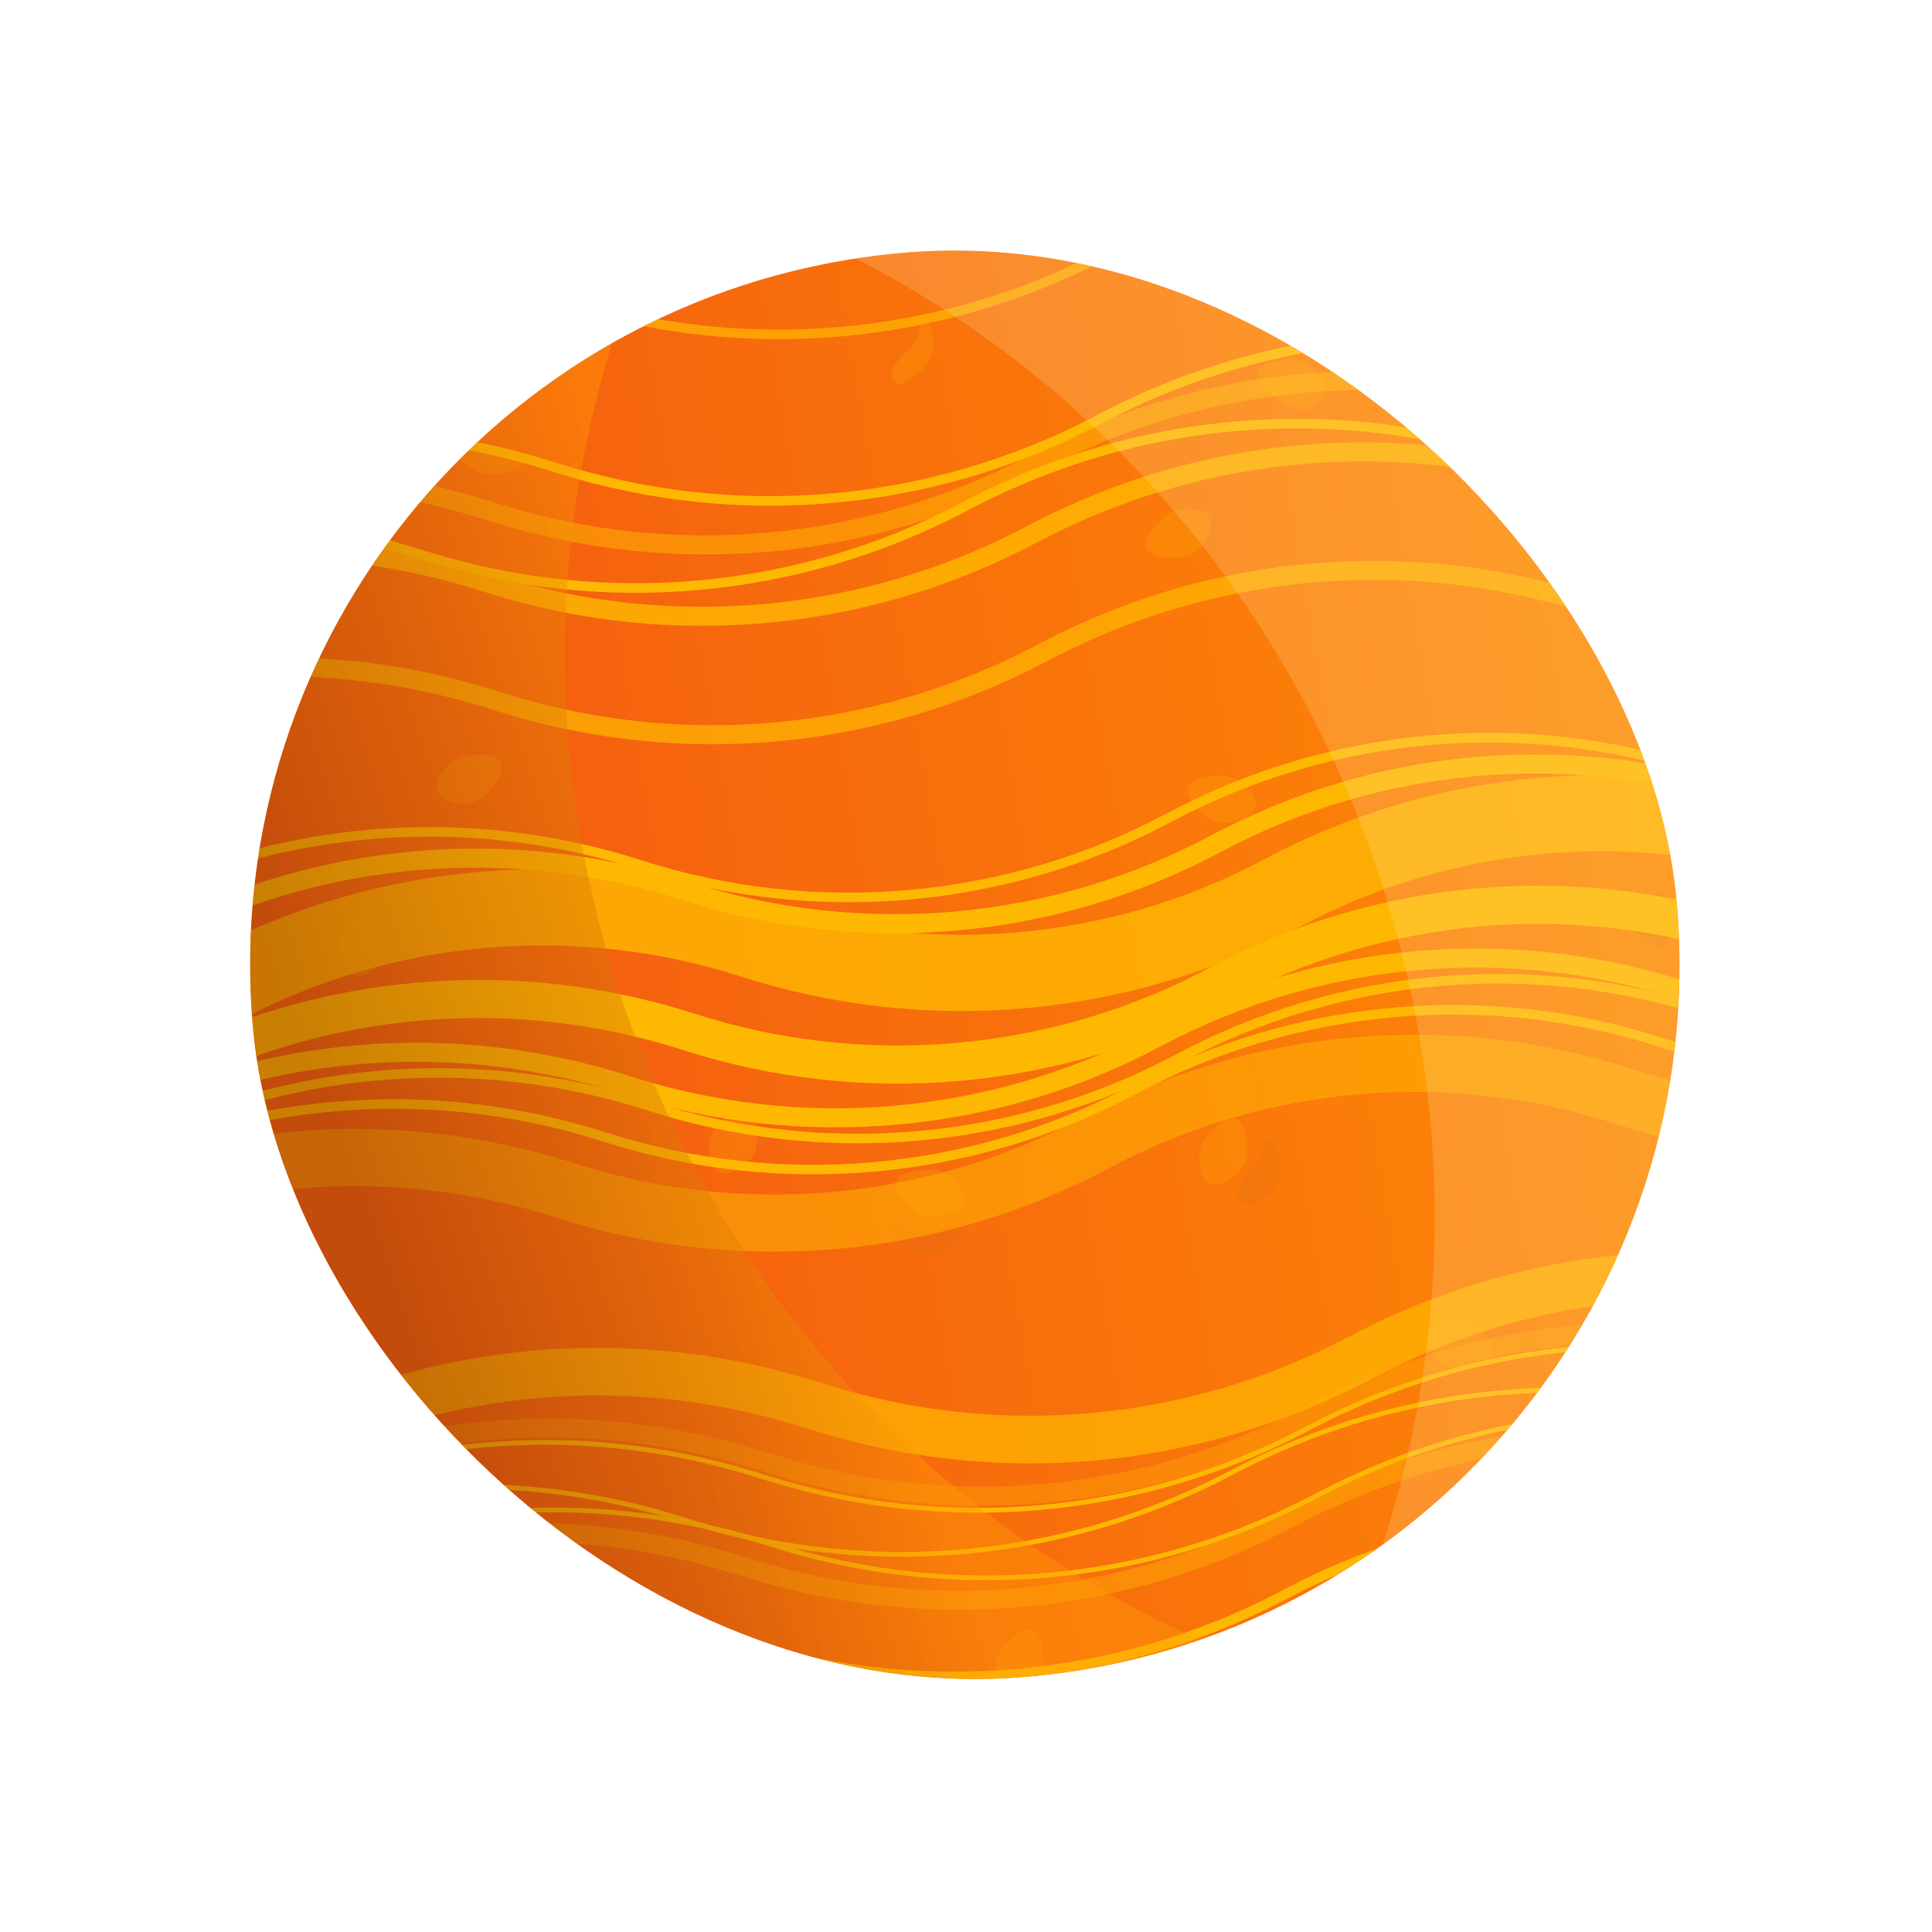 <svg width="811" height="811" viewBox="0 0 811 811" fill="none" xmlns="http://www.w3.org/2000/svg">
<g filter="url(#filter0_d_3_547)">
<g clip-path="url(#clip0_3_547)">
<rect x="80" y="132.293" width="600" height="600" rx="300" transform="rotate(-5 80 132.293)" fill="url(#paint0_linear_3_547)"/>
<g opacity="0.2">
<path d="M104.399 445.955C100.349 442.2 91.844 441.848 95.598 437.798C99.352 433.747 107.03 422.487 111.08 426.241C115.131 429.995 115.613 442.682 111.859 446.733C108.105 450.783 108.45 449.709 104.399 445.955Z" fill="#D66C14"/>
</g>
<g opacity="0.2">
<path d="M404.505 502.196C404.023 496.694 395.468 490.439 389.967 490.92C384.465 491.402 375.52 492.161 376.001 497.663C376.482 503.165 386.208 511.325 391.71 510.844C397.212 510.363 404.986 507.698 404.505 502.196Z" fill="#FFB802"/>
<path d="M527.063 336.886C526.582 331.384 518.027 325.128 512.525 325.61C507.023 326.091 498.078 326.851 498.56 332.353C499.041 337.854 508.766 346.015 514.268 345.534C519.77 345.052 527.545 342.387 527.063 336.886Z" fill="#FFB802"/>
<path d="M626.418 566.098C625.937 560.597 617.382 554.341 611.88 554.823C606.379 555.304 597.434 556.064 597.915 561.565C598.396 567.067 608.122 575.228 613.624 574.746C619.125 574.265 626.9 571.6 626.418 566.098Z" fill="#FFB802"/>
<path d="M191.401 188.051C191.882 193.553 200.437 199.809 205.939 199.327C211.441 198.846 220.386 198.086 219.905 192.584C219.423 187.083 208.079 189.102 202.577 189.583C197.075 190.065 190.92 182.55 191.401 188.051Z" fill="#FFB802"/>
<path d="M556.28 162.305C555.798 156.803 547.244 150.548 541.742 151.029C536.24 151.51 527.295 152.27 527.776 157.772C528.258 163.274 542.093 172.52 547.595 172.039C553.097 171.558 556.761 167.807 556.28 162.305Z" fill="#FFB802"/>
<path d="M183.227 330.83C182.746 325.328 190.084 317.682 195.586 317.201C201.088 316.719 210.029 315.914 210.51 321.416C210.992 326.918 202.831 336.643 197.329 337.125C191.828 337.606 183.708 336.332 183.227 330.83Z" fill="#FFB802"/>
<path d="M402.412 518.44C401.931 512.938 394.073 514.653 388.572 515.134C383.07 515.615 373.428 508.405 373.909 513.907C374.39 519.409 384.116 527.57 389.617 527.088C395.119 526.607 402.894 523.942 402.412 518.44Z" fill="#D66C14"/>
<path d="M210.651 586.914C210.169 581.412 215.107 574.478 209.605 574.959C204.103 575.441 190.501 574.6 190.982 580.102C191.463 585.604 201.189 593.764 206.691 593.283C212.193 592.802 211.132 592.416 210.651 586.914Z" fill="#D66C14"/>
</g>
<g opacity="0.2">
<path d="M506.357 495.705C502.307 491.951 502.612 481.358 506.366 477.307C510.12 473.256 516.205 466.657 520.256 470.411C524.307 474.165 524.789 486.851 521.035 490.902C517.281 494.953 510.408 499.46 506.357 495.705Z" fill="#FFB802"/>
<path d="M300.621 491.14C296.57 487.385 296.875 476.792 300.63 472.741C304.384 468.69 310.469 462.091 314.52 465.845C318.571 469.599 319.053 482.285 315.298 486.336C311.544 490.387 304.672 494.894 300.621 491.14Z" fill="#FFB802"/>
<path d="M420.747 710.182C416.697 706.428 417.002 695.834 420.756 691.784C424.51 687.733 430.596 681.133 434.646 684.887C438.697 688.641 439.179 701.328 435.425 705.379C431.671 709.429 424.798 713.936 420.747 710.182Z" fill="#FFB802"/>
<path d="M388.898 134.73C392.948 138.484 392.643 149.078 388.889 153.128C385.135 157.179 379.049 163.779 374.999 160.025C370.948 156.271 379.5 148.548 383.254 144.498C387.008 140.447 384.847 130.976 388.898 134.73Z" fill="#FFB802"/>
<path d="M144.803 407.159C140.752 403.404 141.058 392.811 144.812 388.76C148.566 384.709 154.651 378.11 158.702 381.864C162.753 385.618 161.572 402.217 157.818 406.268C154.064 410.319 148.854 410.913 144.803 407.159Z" fill="#FFB802"/>
<path d="M506.691 215.83C502.64 212.076 492.1 213.184 488.346 217.235C484.592 221.286 478.473 227.854 482.524 231.608C486.574 235.363 499.261 234.881 503.015 230.83C506.769 226.779 510.741 219.584 506.691 215.83Z" fill="#FFB802"/>
<path d="M520.471 504.015C516.421 500.26 522.593 495.105 526.347 491.054C530.102 487.003 530.319 474.966 534.37 478.72C538.421 482.474 538.903 495.16 535.149 499.211C531.395 503.262 524.522 507.769 520.471 504.015Z" fill="#D66C14"/>
<path d="M692.154 394.533C688.104 390.779 679.599 390.426 683.353 386.376C687.107 382.325 694.785 371.065 698.835 374.819C702.886 378.574 703.368 391.26 699.614 395.311C695.86 399.361 696.205 398.287 692.154 394.533Z" fill="#D66C14"/>
</g>
<g filter="url(#filter1_f_3_547)">
<path opacity="0.8" d="M-457.164 509.546L-349.368 452.674C-281.498 416.866 -202.013 410.093 -129.063 433.901V433.901C-56.526 457.574 22.49 451.016 90.133 415.71L94.548 413.406C162.732 377.817 242.762 371.168 315.987 394.7V394.7C389.51 418.328 470.07 411.2 538.209 374.856V374.856C606.529 338.416 686.919 331.307 760.529 355.33V355.33C834.138 379.353 914.36 372.335 982.68 335.895V335.895C1051 299.454 1131.22 292.436 1204.83 316.459L1320.05 354.06" stroke="#FFB802" stroke-width="32"/>
<path opacity="0.5" d="M-535.769 614.576L-427.973 557.704C-360.103 521.897 -280.618 515.123 -207.667 538.931V538.931C-135.131 562.604 -56.114 556.047 11.528 520.741L15.943 518.436C84.127 482.847 164.158 476.198 237.383 499.73V499.73C310.906 523.358 391.465 516.23 459.604 479.886V479.886C527.924 443.446 608.314 436.338 681.924 460.361V460.361C755.534 484.384 835.755 477.365 904.075 440.925V440.925C972.395 404.485 1052.62 397.466 1126.23 421.489L1241.44 459.091" stroke="#FFB802" stroke-width="24"/>
<path d="M-483.913 548.024L-376.116 491.152C-308.246 455.344 -228.761 448.571 -155.811 472.378V472.378C-83.274 496.051 -4.258 489.494 63.384 454.188L67.8 451.883C135.984 416.294 216.014 409.646 289.239 433.178V433.178C362.762 456.806 443.321 449.677 511.461 413.333V413.333C579.781 376.893 660.17 369.785 733.78 393.808V393.808C807.39 417.831 887.612 410.813 955.932 374.372V374.372C1024.25 337.932 1104.47 330.913 1178.08 354.937L1293.3 392.538" stroke="#FFB802" stroke-width="16"/>
<path d="M-510.063 570.388L-402.267 513.516C-334.397 477.708 -254.912 470.935 -181.961 494.743V494.743C-109.425 518.416 -30.408 511.858 37.234 476.552L41.649 474.248C109.833 438.659 189.864 432.01 263.089 455.542V455.542C336.612 479.17 417.171 472.042 485.31 435.698V435.698C553.63 399.257 634.02 392.149 707.63 416.172V416.172C781.24 440.195 861.461 433.177 929.781 396.737V396.737C998.101 360.296 1078.32 353.278 1151.93 377.301L1267.15 414.902" stroke="#FFB802" stroke-width="8"/>
<path d="M-500.754 579.069L-392.958 522.196C-325.088 486.389 -245.603 479.616 -172.653 503.423V503.423C-100.116 527.096 -21.1 520.539 46.542 485.233L50.958 482.928C119.142 447.339 199.172 440.69 272.397 464.223V464.223C345.92 487.85 426.479 480.722 494.619 444.378V444.378C562.939 407.938 643.329 400.83 716.939 424.853V424.853C790.548 448.876 870.77 441.857 939.09 405.417V405.417C1007.41 368.977 1087.63 361.958 1161.24 385.981L1276.46 423.583" stroke="#FFB802" stroke-width="4"/>
<path d="M-519.462 592.107L-411.666 535.235C-343.796 499.427 -264.311 492.654 -191.361 516.462V516.462C-118.824 540.135 -39.808 533.577 27.834 498.271L32.25 495.967C100.434 460.378 180.464 453.729 253.689 477.261V477.261C327.212 500.889 407.771 493.761 475.911 457.417V457.417C544.231 420.977 624.621 413.868 698.23 437.891V437.891C771.84 461.915 852.062 454.896 920.382 418.456V418.456C988.702 382.015 1068.92 374.997 1142.53 399.02L1257.75 436.621" stroke="#FFB802" stroke-width="4"/>
<path opacity="0.7" d="M-455.934 707.191L-342.883 649.144C-273.667 613.605 -193.241 606.747 -119.007 630.056L-115.441 631.175C-41.63 654.351 38.321 647.708 107.295 612.669L116.721 607.88C185.292 573.046 264.729 566.269 338.209 588.985L345.051 591.1C419.386 614.08 499.782 606.868 568.84 571.023L573.578 568.563C643.038 532.509 723.95 525.431 798.616 548.875L802.979 550.245C877.645 573.689 958.557 566.611 1028.02 530.557L1032.08 528.45C1101.54 492.396 1182.45 485.317 1257.11 508.761L1378.06 546.738" stroke="#FFB802" stroke-width="20"/>
<path opacity="0.3" d="M-476.118 730.91L-363.068 672.863C-293.852 637.323 -213.426 630.466 -139.192 653.775L-135.626 654.894C-61.815 678.07 18.136 671.427 87.11 636.388L96.537 631.599C165.108 596.764 244.545 589.987 318.025 612.703L324.866 614.818C399.202 637.799 479.597 630.586 548.655 594.741L553.393 592.282C622.854 556.228 703.765 549.149 778.431 572.594L782.795 573.964C857.461 597.408 938.372 590.329 1007.83 554.276L1011.89 552.168C1081.35 516.115 1162.26 509.036 1236.93 532.48L1357.88 570.456" stroke="#FFB802" stroke-width="8"/>
<path d="M-477.914 736.871L-364.864 678.824C-295.648 643.285 -215.222 636.427 -140.988 659.736L-137.422 660.856C-63.611 684.032 16.34 677.389 85.314 642.349L94.741 637.56C163.312 602.726 242.749 595.949 316.229 618.665L323.07 620.78C397.406 643.76 477.801 636.548 546.859 600.703L551.598 598.243C621.058 562.19 701.969 555.111 776.635 578.555L780.999 579.925C855.665 603.37 936.576 596.291 1006.04 560.237L1010.1 558.13C1079.56 522.076 1160.47 514.997 1235.13 538.442L1356.08 576.418" stroke="#FFB802" stroke-width="2"/>
<path d="M-509.776 755.359L-396.726 697.312C-327.51 661.772 -247.084 654.915 -172.85 678.223L-169.284 679.343C-95.473 702.519 -15.522 695.876 53.452 660.836L62.879 656.048C131.45 621.213 210.887 614.436 284.367 637.152L291.208 639.267C365.544 662.248 445.939 655.035 514.997 619.19L519.735 616.731C589.196 580.677 670.107 573.598 744.773 597.042L749.137 598.413C823.803 621.857 904.714 614.778 974.174 578.724L978.234 576.617C1047.69 540.564 1128.61 533.485 1203.27 556.929L1324.22 594.905" stroke="#FFB802" stroke-width="2"/>
<path d="M-474.384 765.234L-361.334 707.187C-292.117 671.648 -211.691 664.79 -137.458 688.099L-133.892 689.218C-60.081 712.394 19.87 705.751 88.844 670.712L98.271 665.923C166.842 631.089 246.279 624.312 319.759 647.028L326.6 649.143C400.936 672.123 481.331 664.911 550.39 629.065L555.128 626.606C624.588 590.552 705.5 583.474 780.165 606.918L784.529 608.288C859.195 631.732 940.106 624.654 1009.57 588.6L1013.63 586.493C1083.09 550.439 1164 543.36 1238.66 566.804L1359.61 604.78" stroke="#FFB802" stroke-width="2"/>
<path opacity="0.4" d="M-485.892 774.645L-372.842 716.598C-303.626 681.058 -223.2 674.201 -148.966 697.509L-145.4 698.629C-71.589 721.805 8.362 715.162 77.336 680.123L86.763 675.334C155.334 640.499 234.771 633.722 308.251 656.438L315.092 658.553C389.428 681.534 469.823 674.321 538.881 638.476L543.62 636.017C613.08 599.963 693.991 592.884 768.657 616.329L773.021 617.699C847.687 641.143 928.598 634.064 998.058 598.011L1002.12 595.903C1071.58 559.85 1152.49 552.771 1227.16 576.215L1348.1 614.191" stroke="#FFB802" stroke-width="8"/>
<path d="M-487.567 806.601L-374.517 748.554C-305.301 713.015 -224.874 706.157 -150.641 729.466L-147.075 730.586C-73.264 753.762 6.687 747.119 75.661 712.079L85.088 707.29C153.659 672.456 233.096 665.679 306.576 688.395L313.417 690.51C387.753 713.49 468.148 706.278 537.207 670.433L541.945 667.973C611.405 631.92 692.317 624.841 766.982 648.285L771.346 649.655C846.012 673.1 926.923 666.021 996.384 629.967L1000.44 627.86C1069.9 591.806 1150.82 584.727 1225.48 608.172L1346.43 646.148" stroke="#FFB802" stroke-width="4"/>
<path d="M-485.07 488.9L-377.274 432.028C-309.404 396.22 -229.919 389.447 -156.969 413.254V413.254C-84.432 436.927 -5.415 430.37 62.227 395.064L66.642 392.759C134.826 357.17 214.857 350.522 288.082 374.054V374.054C361.605 397.682 442.164 390.553 510.303 354.209V354.209C578.623 317.769 659.013 310.661 732.623 334.684V334.684C806.233 358.707 886.454 351.689 954.774 315.248V315.248C1023.09 278.808 1103.32 271.789 1176.93 295.812L1292.14 333.414" stroke="#FFB802" stroke-width="8"/>
<path d="M-504.519 477.867L-396.723 420.994C-328.853 385.187 -249.368 378.413 -176.418 402.221V402.221C-103.881 425.894 -24.865 419.337 42.778 384.031L47.193 381.726C115.377 346.137 195.407 339.488 268.632 363.02V363.02C342.155 386.648 422.715 379.52 490.854 343.176V343.176C559.174 306.736 639.564 299.628 713.174 323.651V323.651C786.783 347.674 867.005 340.655 935.325 304.215V304.215C1003.64 267.775 1083.87 260.756 1157.48 284.779L1272.69 322.381" stroke="#FFB802" stroke-width="4"/>
<path opacity="0.5" d="M-592.184 331.637L-479.134 273.59C-409.918 238.05 -329.491 231.193 -255.258 254.502L-251.692 255.621C-177.881 278.797 -97.93 272.154 -28.956 237.115L-19.529 232.326C49.042 197.491 128.479 190.715 201.959 213.431L208.8 215.545C283.136 238.526 363.531 231.313 432.59 195.468L437.328 193.009C506.788 156.955 587.7 149.876 662.365 173.321L666.729 174.691C741.395 198.135 822.306 191.056 891.767 155.003L895.826 152.896C965.287 116.842 1046.2 109.763 1120.86 133.207L1241.81 171.183" stroke="#FFB802" stroke-width="8"/>
<path d="M-565.171 313.164L-452.12 255.117C-382.904 219.578 -302.478 212.72 -228.245 236.029L-224.679 237.149C-150.868 260.325 -70.916 253.682 -1.942 218.642L7.484 213.853C76.055 179.019 155.492 172.242 228.972 194.958L235.814 197.073C310.149 220.053 390.544 212.841 459.603 176.996L464.341 174.536C533.801 138.483 614.713 131.404 689.379 154.848L693.742 156.218C768.408 179.663 849.32 172.584 918.78 136.53L922.84 134.423C992.3 98.369 1073.21 91.29 1147.88 114.735L1268.82 152.711" stroke="#FFB802" stroke-width="4"/>
<path opacity="0.7" d="M-561.508 243.261L-448.457 185.214C-379.241 149.674 -298.815 142.816 -224.581 166.125L-221.015 167.245C-147.204 190.421 -67.253 183.778 1.721 148.738L11.148 143.949C79.718 109.115 159.155 102.338 232.636 125.054L239.477 127.169C313.813 150.15 394.208 142.937 463.266 107.092L468.004 104.633C537.465 68.579 618.376 61.5 693.042 84.944L697.406 86.314C772.071 109.759 852.983 102.68 922.443 66.626L926.503 64.519C995.963 28.465 1076.87 21.387 1151.54 44.831L1272.49 82.807" stroke="#FFB802" stroke-width="4"/>
<path opacity="0.8" d="M-593.754 361.596L-480.704 303.549C-411.488 268.009 -331.061 261.152 -256.828 284.461L-253.262 285.58C-179.451 308.756 -99.5 302.113 -30.526 267.074L-21.099 262.285C47.472 227.45 126.909 220.673 200.389 243.39L207.23 245.504C281.566 268.485 361.961 261.272 431.02 225.427L435.758 222.968C505.218 186.914 586.13 179.835 660.795 203.28L665.159 204.65C739.825 228.094 820.736 221.015 890.197 184.962L894.256 182.855C963.717 146.801 1044.63 139.722 1119.29 163.166L1240.24 201.142" stroke="#FFB802" stroke-width="8"/>
<path opacity="0.7" d="M-589.321 411.313L-476.27 353.266C-407.054 317.727 -326.628 310.869 -252.394 334.178L-248.828 335.298C-175.017 358.473 -95.066 351.831 -26.092 316.791L-16.666 312.002C51.905 277.168 131.342 270.391 204.822 293.107L211.664 295.222C286 318.202 366.395 310.99 435.453 275.145L440.191 272.685C509.651 236.632 590.563 229.553 665.229 252.997L669.593 254.367C744.258 277.812 825.17 270.733 894.63 234.679L898.69 232.572C968.15 196.518 1049.06 189.439 1123.73 212.884L1244.67 250.86" stroke="#FFB802" stroke-width="8"/>
<path d="M-621.569 349.726L-508.519 291.679C-439.303 256.139 -358.877 249.282 -284.643 272.59L-281.077 273.71C-207.266 296.886 -127.315 290.243 -58.341 255.204L-48.914 250.415C19.657 215.58 99.094 208.803 172.574 231.519L179.415 233.634C253.751 256.615 334.146 249.402 403.204 213.557L407.943 211.098C477.403 175.044 558.314 167.965 632.98 191.41L637.344 192.78C712.01 216.224 792.921 209.145 862.382 173.092L866.441 170.984C935.901 134.931 1016.81 127.852 1091.48 151.296L1212.43 189.272" stroke="#FFB802" stroke-width="4"/>
</g>
<g filter="url(#filter2_f_3_547)">
<path d="M333.538 -0.969C109.449 285.313 299.411 705.432 662.369 726.274L778.742 732.957L-249.233 710.635L333.538 -0.969Z" fill="url(#paint1_linear_3_547)" fill-opacity="0.4"/>
</g>
<g opacity="0.2" filter="url(#filter3_f_3_547)">
<path d="M488.128 807.906C729.481 536.019 565.845 104.965 204.869 61.731L89.132 47.87L1113.76 133.677L488.128 807.906Z" fill="#FFEAB3"/>
</g>
</g>
</g>
<defs>
<filter id="filter0_d_3_547" x="0" y="0" width="810.01" height="810.01" filterUnits="userSpaceOnUse" color-interpolation-filters="sRGB">
<feFlood flood-opacity="0" result="BackgroundImageFix"/>
<feColorMatrix in="SourceAlpha" type="matrix" values="0 0 0 0 0 0 0 0 0 0 0 0 0 0 0 0 0 0 127 0" result="hardAlpha"/>
<feOffset/>
<feGaussianBlur stdDeviation="40"/>
<feComposite in2="hardAlpha" operator="out"/>
<feColorMatrix type="matrix" values="0 0 0 0 0.917 0 0 0 0 0.42 0 0 0 0 0.008 0 0 0 1 0"/>
<feBlend mode="normal" in2="BackgroundImageFix" result="effect1_dropShadow_3_547"/>
<feBlend mode="normal" in="SourceGraphic" in2="effect1_dropShadow_3_547" result="shape"/>
</filter>
<filter id="filter1_f_3_547" x="-628.483" y="23.236" width="2015.54" height="791.144" filterUnits="userSpaceOnUse" color-interpolation-filters="sRGB">
<feFlood flood-opacity="0" result="BackgroundImageFix"/>
<feBlend mode="normal" in="SourceGraphic" in2="BackgroundImageFix" result="shape"/>
<feGaussianBlur stdDeviation="3" result="effect1_foregroundBlur_3_547"/>
</filter>
<filter id="filter2_f_3_547" x="-289.233" y="-40.969" width="1107.97" height="813.925" filterUnits="userSpaceOnUse" color-interpolation-filters="sRGB">
<feFlood flood-opacity="0" result="BackgroundImageFix"/>
<feBlend mode="normal" in="SourceGraphic" in2="BackgroundImageFix" result="shape"/>
<feGaussianBlur stdDeviation="20" result="effect1_foregroundBlur_3_547"/>
</filter>
<filter id="filter3_f_3_547" x="39.132" y="-2.13" width="1124.63" height="860.035" filterUnits="userSpaceOnUse" color-interpolation-filters="sRGB">
<feFlood flood-opacity="0" result="BackgroundImageFix"/>
<feBlend mode="normal" in="SourceGraphic" in2="BackgroundImageFix" result="shape"/>
<feGaussianBlur stdDeviation="25" result="effect1_foregroundBlur_3_547"/>
</filter>
<linearGradient id="paint0_linear_3_547" x1="233.938" y1="444.08" x2="744.443" y2="400.707" gradientUnits="userSpaceOnUse">
<stop stop-color="#F5610F"/>
<stop offset="1" stop-color="#FF9104"/>
</linearGradient>
<linearGradient id="paint1_linear_3_547" x1="157.981" y1="532.752" x2="340.898" y2="472.242" gradientUnits="userSpaceOnUse">
<stop stop-color="#772B06"/>
<stop offset="1" stop-color="#FF9A06"/>
</linearGradient>
<clipPath id="clip0_3_547">
<rect x="80" y="132.293" width="600" height="600" rx="300" transform="rotate(-5 80 132.293)" fill="white"/>
</clipPath>
</defs>
</svg>
